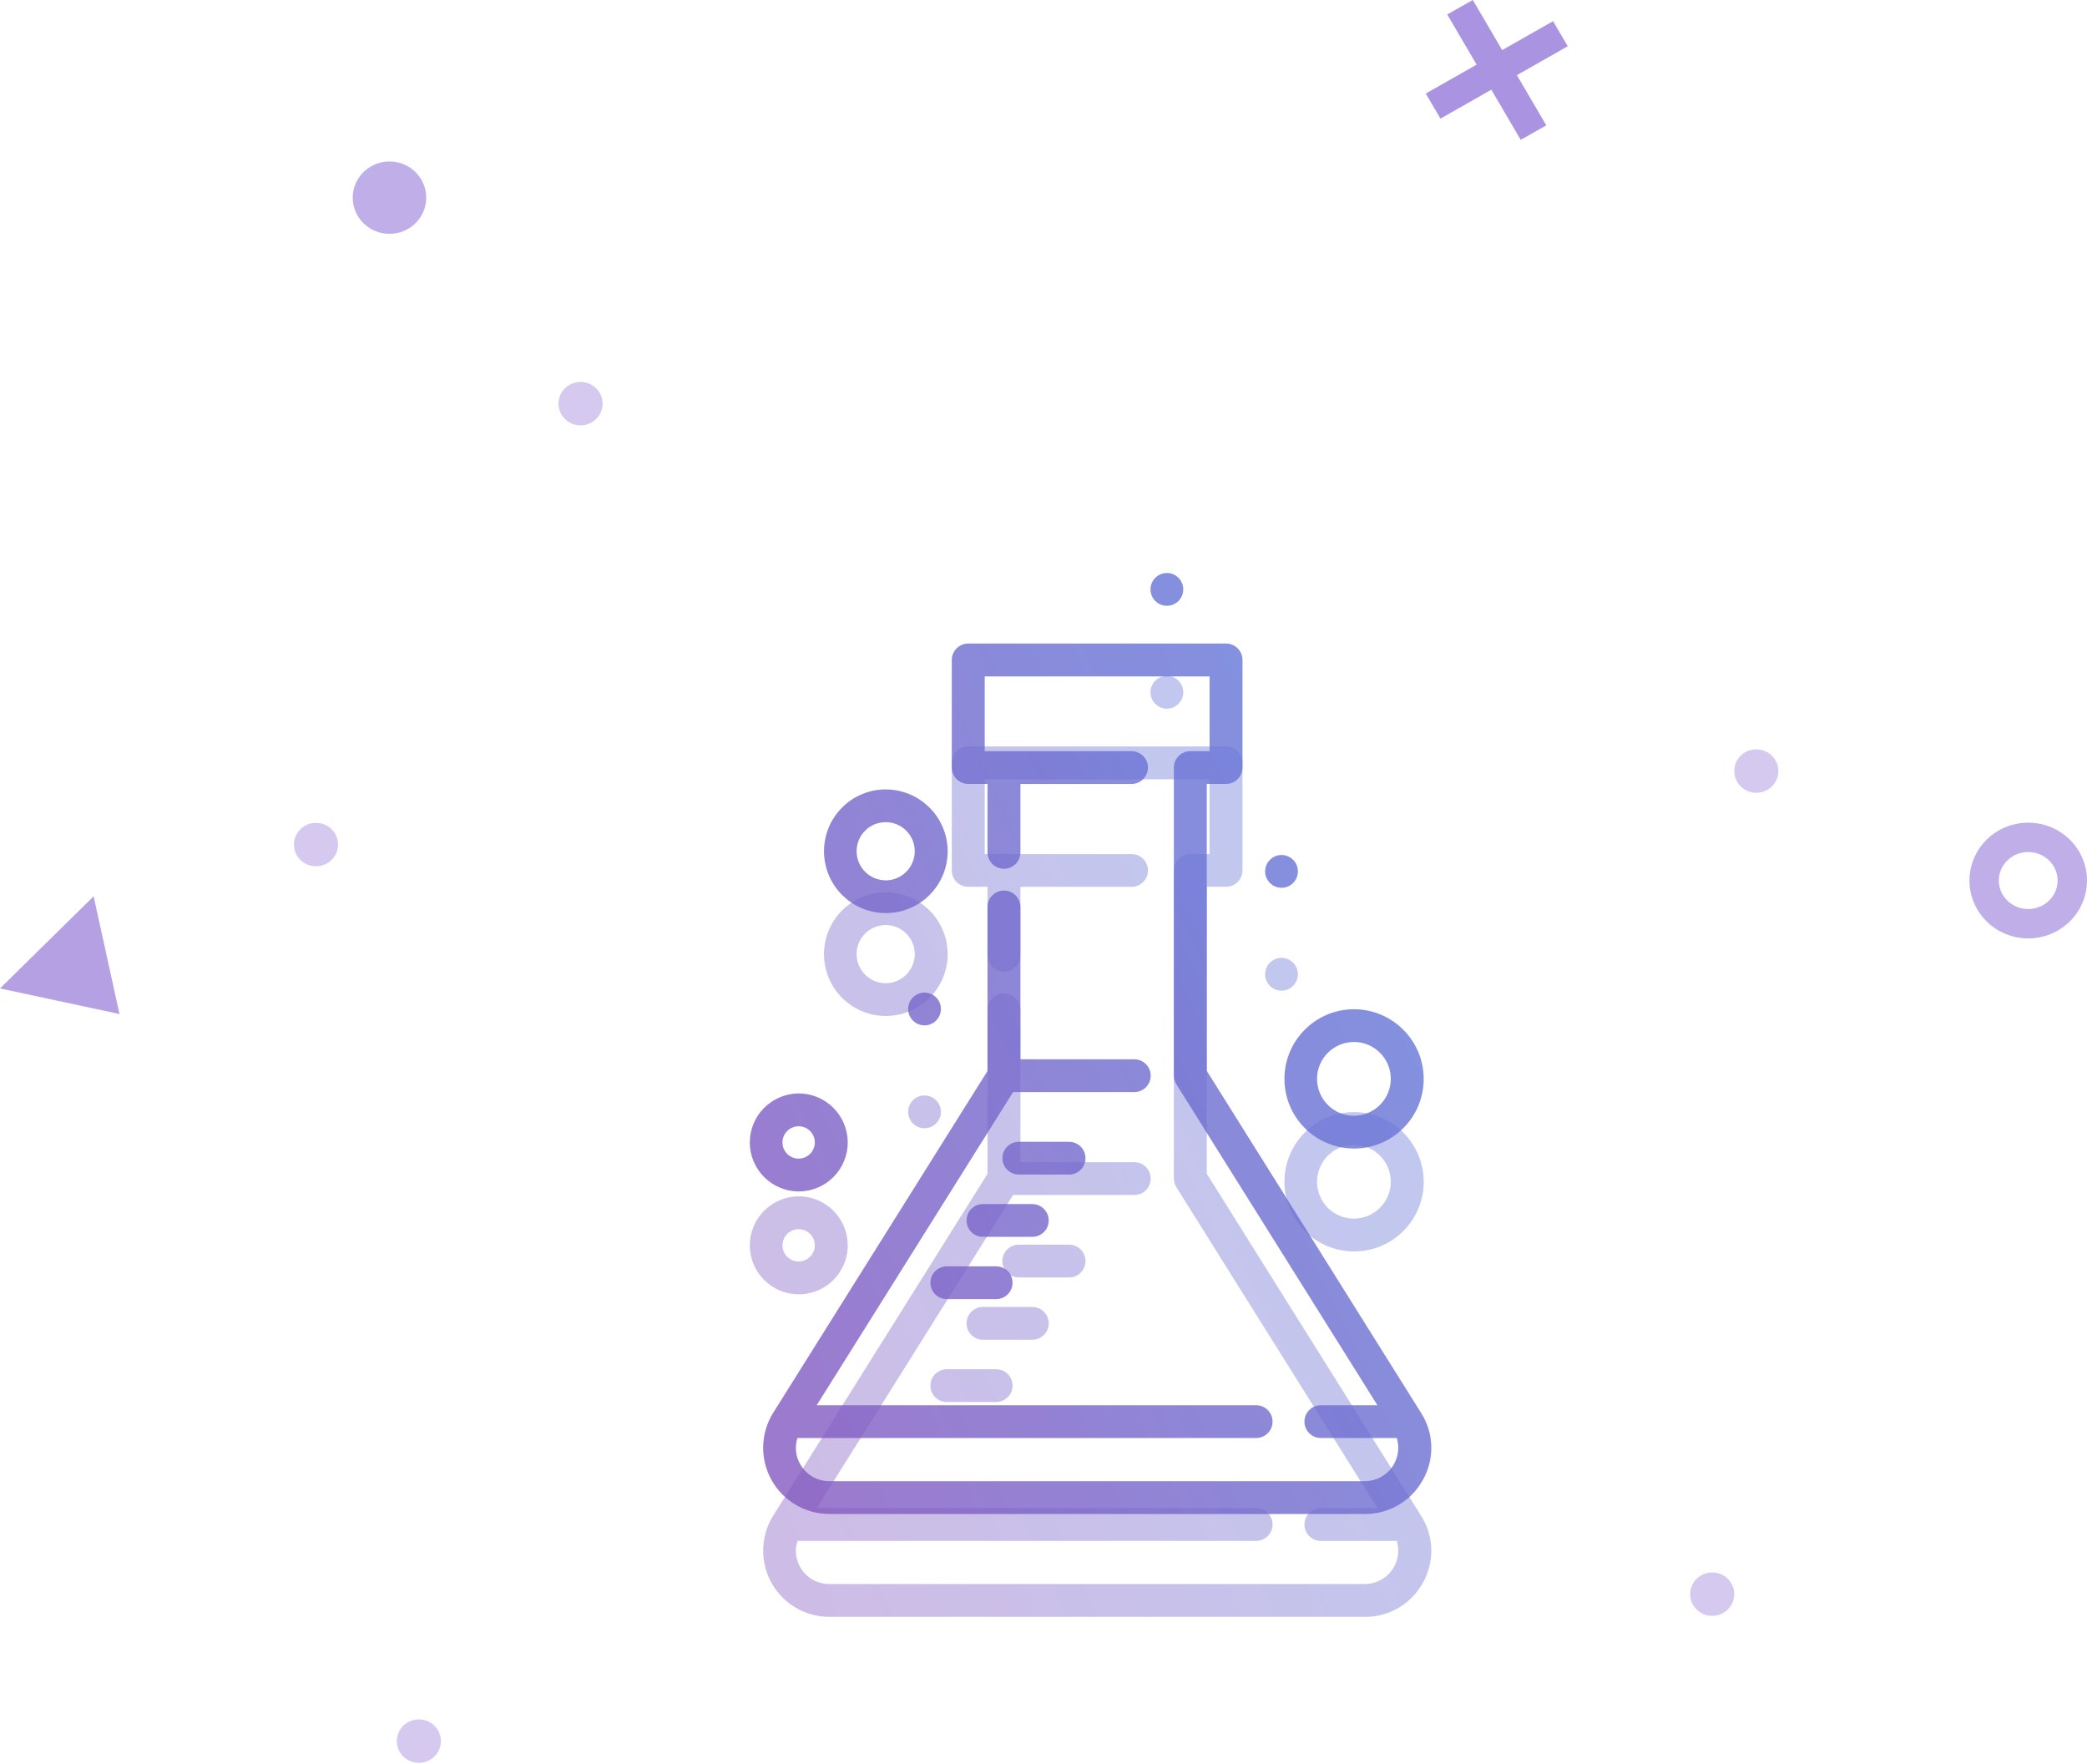 <?xml version="1.0" encoding="UTF-8"?>
<svg width="142px" height="120px" viewBox="0 0 142 120" version="1.1" xmlns="http://www.w3.org/2000/svg" xmlns:xlink="http://www.w3.org/1999/xlink">
    <!-- Generator: Sketch 52.5 (67469) - http://www.bohemiancoding.com/sketch -->
    <title>Icon</title>
    <desc>Created with Sketch.</desc>
    <defs>
        <linearGradient x1="100%" y1="19.891%" x2="0%" y2="84.114%" id="linearGradient-1">
            <stop stop-color="#5E7ADB" offset="0%"></stop>
            <stop stop-color="#8359C1" offset="100%"></stop>
        </linearGradient>
        <filter x="-25.9%" y="-18.7%" width="151.8%" height="137.5%" filterUnits="objectBoundingBox" id="filter-2">
            <feGaussianBlur stdDeviation="4" in="SourceGraphic"></feGaussianBlur>
        </filter>
    </defs>
    <g id="KIT" stroke="none" stroke-width="1" fill="none" fill-rule="evenodd">
        <g id="Section-is-unavailable---Desktop" transform="translate(-1668, -463)">
            <g id="Section-is-unavailable" transform="translate(1560, 170)">
                <g id="Icon" transform="translate(108, 292)">
                    <g id="Elements">
                        <g id="Triangle" transform="translate(0, 61)" fill="#9578D9" opacity="0.7">
                            <polygon points="8.13 8.992 0 7.25 6.37 0.984"></polygon>
                        </g>
                        <g id="Plus" transform="translate(97, 0.985)" fill="#9578D9" opacity="0.8">
                            <path d="M5.209,3.424 L8.67,1.456 L9.67,3.161 L6.209,5.129 L8.21,8.543 L6.47,9.527 L4.471,6.118 L1.01,8.086 L0.01,6.38 L3.471,4.412 L1.47,0.999 L3.21,0.014 L5.209,3.424 Z"></path>
                        </g>
                        <g id="Ellipse-7" transform="translate(134, 56.97)" opacity="0.6" stroke="#9578D9" stroke-width="2">
                            <ellipse id="Ellipse" cx="4" cy="3.939" rx="3" ry="2.939"></ellipse>
                        </g>
                        <g id="Ellipse-6" transform="translate(38, 26.985)" fill="#9578D9" fill-rule="nonzero" opacity="0.4">
                            <ellipse id="Ellipse" cx="1.5" cy="1.477" rx="1.5" ry="1.477"></ellipse>
                        </g>
                        <g id="Ellipse-5" transform="translate(20, 56.985)" fill="#9578D9" fill-rule="nonzero" opacity="0.4">
                            <ellipse id="Ellipse" cx="1.5" cy="1.477" rx="1.5" ry="1.477"></ellipse>
                        </g>
                        <g id="Ellipse-4" transform="translate(27, 117.985)" fill="#9578D9" fill-rule="nonzero" opacity="0.4">
                            <ellipse id="Ellipse" cx="1.5" cy="1.477" rx="1.5" ry="1.477"></ellipse>
                        </g>
                        <g id="Ellipse-3" transform="translate(118, 51.985)" fill="#9578D9" fill-rule="nonzero" opacity="0.4">
                            <ellipse id="Ellipse" cx="1.5" cy="1.477" rx="1.5" ry="1.477"></ellipse>
                        </g>
                        <g id="Ellipse-2" transform="translate(24, 11.985)" fill="#9578D9" fill-rule="nonzero" opacity="0.6">
                            <ellipse id="Ellipse" cx="2.5" cy="2.462" rx="2.5" ry="2.462"></ellipse>
                        </g>
                        <g id="Ellipse-1" transform="translate(115, 107.985)" fill="#9578D9" fill-rule="nonzero" opacity="0.4">
                            <ellipse id="Ellipse" cx="1.5" cy="1.477" rx="1.5" ry="1.477"></ellipse>
                        </g>
                    </g>
                    <g id="Shadow" transform="translate(51, 46.985)" fill="url(#linearGradient-1)" fill-rule="nonzero" opacity="0.4">
                        <path d="M45.69,57.144 L31.11,33.875 L31.11,14.349 L32.42,14.349 C32.716,14.35 33.001,14.234 33.211,14.025 C33.421,13.816 33.539,13.531 33.54,13.235 L33.54,5.917 C33.54,5.621 33.421,5.337 33.211,5.127 C33.001,4.918 32.717,4.801 32.42,4.802 L14.88,4.802 C14.583,4.801 14.299,4.918 14.089,5.127 C13.879,5.337 13.76,5.621 13.76,5.917 L13.76,13.235 C13.761,13.531 13.879,13.816 14.089,14.025 C14.299,14.234 14.584,14.35 14.88,14.349 L16.19,14.349 L16.19,19.004 C16.19,19.623 16.691,20.125 17.31,20.125 C17.929,20.125 18.43,19.623 18.43,19.004 L18.43,14.353 L25.96,14.353 C26.366,14.366 26.747,14.156 26.953,13.806 C27.16,13.456 27.16,13.021 26.953,12.671 C26.747,12.321 26.366,12.112 25.96,12.124 L16,12.124 L16,7.037 L31.3,7.037 L31.3,12.124 L29.99,12.124 C29.693,12.123 29.409,12.24 29.199,12.449 C28.989,12.658 28.87,12.943 28.87,13.239 L28.87,34.199 C28.871,34.408 28.93,34.612 29.04,34.789 L42.72,56.623 L38.87,56.623 C38.254,56.623 37.755,57.123 37.755,57.738 C37.755,58.354 38.254,58.854 38.87,58.854 L44.04,58.854 C44.25,59.542 44.121,60.289 43.693,60.867 C43.266,61.446 42.589,61.787 41.87,61.788 L5.43,61.788 C4.603,61.795 3.839,61.348 3.44,60.624 C3.133,60.086 3.068,59.443 3.26,58.854 L34.47,58.854 C35.086,58.854 35.585,58.354 35.585,57.738 C35.585,57.123 35.086,56.623 34.47,56.623 L4.57,56.623 L17.93,35.318 L26.18,35.318 C26.796,35.318 27.295,34.819 27.295,34.203 C27.295,33.587 26.796,33.088 26.18,33.088 L18.43,33.088 L18.43,22.725 C18.43,22.107 17.929,21.605 17.31,21.605 C16.691,21.605 16.19,22.107 16.19,22.725 L16.19,33.883 L1.6,57.152 C0.74,58.541 0.7,60.287 1.496,61.714 C2.291,63.141 3.797,64.024 5.43,64.023 L41.87,64.023 C43.509,64.034 45.021,63.146 45.81,61.709 C46.621,60.284 46.575,58.525 45.69,57.144 Z M21.71,38.7 L18.35,38.7 C17.944,38.688 17.563,38.898 17.357,39.248 C17.15,39.597 17.15,40.032 17.357,40.382 C17.563,40.732 17.944,40.942 18.35,40.93 L21.71,40.93 C22.116,40.942 22.497,40.732 22.703,40.382 C22.91,40.032 22.91,39.597 22.703,39.248 C22.497,38.898 22.116,38.688 21.71,38.7 Z M19.24,42.937 L15.88,42.937 C15.264,42.937 14.765,43.436 14.765,44.052 C14.765,44.668 15.264,45.168 15.88,45.168 L19.24,45.168 C19.638,45.168 20.006,44.955 20.206,44.61 C20.405,44.265 20.405,43.84 20.206,43.495 C20.006,43.15 19.638,42.937 19.24,42.937 Z M16.78,47.174 L13.42,47.174 C12.804,47.174 12.305,47.673 12.305,48.289 C12.305,48.905 12.804,49.405 13.42,49.405 L16.78,49.405 C17.178,49.405 17.546,49.192 17.746,48.847 C17.945,48.502 17.945,48.077 17.746,47.732 C17.546,47.387 17.178,47.174 16.78,47.174 Z M41.11,29.681 C38.496,29.693 36.386,31.82 36.394,34.435 C36.402,37.049 38.525,39.163 41.139,39.159 C43.753,39.155 45.87,37.034 45.87,34.42 C45.863,31.797 43.732,29.676 41.11,29.681 Z M41.11,36.929 C39.726,36.923 38.608,35.796 38.612,34.411 C38.616,33.027 39.741,31.907 41.125,31.909 C42.51,31.912 43.631,33.035 43.63,34.42 C43.625,35.808 42.498,36.93 41.11,36.929 Z M9.25,14.723 C6.93,14.736 5.058,16.626 5.066,18.947 C5.074,21.268 6.96,23.144 9.281,23.139 C11.601,23.135 13.48,21.252 13.48,18.931 C13.477,17.813 13.029,16.741 12.236,15.952 C11.443,15.164 10.369,14.723 9.25,14.726 L9.25,14.723 Z M9.25,20.91 C8.159,20.903 7.28,20.015 7.284,18.923 C7.288,17.832 8.175,16.951 9.266,16.953 C10.357,16.955 11.24,17.84 11.24,18.931 C11.239,19.458 11.029,19.963 10.656,20.335 C10.283,20.707 9.777,20.915 9.25,20.913 L9.25,20.91 Z M3.33,35.413 C1.493,35.424 0.011,36.92 0.018,38.758 C0.025,40.595 1.518,42.08 3.355,42.077 C5.192,42.073 6.68,40.583 6.68,38.745 C6.679,37.858 6.325,37.008 5.697,36.382 C5.068,35.756 4.217,35.406 3.33,35.408 L3.33,35.413 Z M3.33,39.845 C2.724,39.84 2.236,39.345 2.24,38.738 C2.244,38.132 2.737,37.643 3.343,37.645 C3.95,37.647 4.44,38.139 4.44,38.745 C4.439,39.038 4.322,39.319 4.114,39.525 C3.905,39.731 3.623,39.846 3.33,39.843 L3.33,39.845 Z M11.91,28.549 C12.525,28.551 13.022,29.052 13.02,29.667 C13.018,30.283 12.518,30.78 11.903,30.779 C11.288,30.778 10.79,30.279 10.79,29.664 C10.79,29.367 10.908,29.082 11.118,28.873 C11.328,28.663 11.613,28.546 11.91,28.547 L11.91,28.549 Z M28.4,-2.0474669e-13 C29.015,0.003 29.512,0.503 29.51,1.119 C29.508,1.734 29.008,2.231 28.393,2.231 C27.778,2.23 27.28,1.731 27.28,1.115 C27.28,0.819 27.399,0.534 27.609,0.325 C27.819,0.116 28.103,-0.001 28.4,-2.0474669e-13 Z M36.2,19.187 C36.815,19.19 37.312,19.691 37.31,20.306 C37.308,20.921 36.808,21.419 36.193,21.418 C35.578,21.417 35.08,20.918 35.08,20.303 C35.08,20.006 35.198,19.721 35.408,19.512 C35.618,19.303 35.903,19.186 36.2,19.187 Z" id="icon" filter="url(#filter-2)"></path>
                    </g>
                    <g transform="translate(51, 39.985)" fill="url(#linearGradient-1)" fill-rule="nonzero" id="icon" opacity="0.8">
                        <path d="M45.69,57.144 L31.11,33.875 L31.11,14.349 L32.42,14.349 C32.716,14.35 33.001,14.234 33.211,14.025 C33.421,13.816 33.539,13.531 33.54,13.235 L33.54,5.917 C33.54,5.621 33.421,5.337 33.211,5.127 C33.001,4.918 32.717,4.801 32.42,4.802 L14.88,4.802 C14.583,4.801 14.299,4.918 14.089,5.127 C13.879,5.337 13.76,5.621 13.76,5.917 L13.76,13.235 C13.761,13.531 13.879,13.816 14.089,14.025 C14.299,14.234 14.584,14.35 14.88,14.349 L16.19,14.349 L16.19,19.004 C16.19,19.623 16.691,20.125 17.31,20.125 C17.929,20.125 18.43,19.623 18.43,19.004 L18.43,14.353 L25.96,14.353 C26.366,14.366 26.747,14.156 26.953,13.806 C27.16,13.456 27.16,13.021 26.953,12.671 C26.747,12.321 26.366,12.112 25.96,12.124 L16,12.124 L16,7.037 L31.3,7.037 L31.3,12.124 L29.99,12.124 C29.693,12.123 29.409,12.24 29.199,12.449 C28.989,12.658 28.87,12.943 28.87,13.239 L28.87,34.199 C28.871,34.408 28.93,34.612 29.04,34.789 L42.72,56.623 L38.87,56.623 C38.254,56.623 37.755,57.123 37.755,57.738 C37.755,58.354 38.254,58.854 38.87,58.854 L44.04,58.854 C44.25,59.542 44.121,60.289 43.693,60.867 C43.266,61.446 42.589,61.787 41.87,61.788 L5.43,61.788 C4.603,61.795 3.839,61.348 3.44,60.624 C3.133,60.086 3.068,59.443 3.26,58.854 L34.47,58.854 C35.086,58.854 35.585,58.354 35.585,57.738 C35.585,57.123 35.086,56.623 34.47,56.623 L4.57,56.623 L17.93,35.318 L26.18,35.318 C26.796,35.318 27.295,34.819 27.295,34.203 C27.295,33.587 26.796,33.088 26.18,33.088 L18.43,33.088 L18.43,22.725 C18.43,22.107 17.929,21.605 17.31,21.605 C16.691,21.605 16.19,22.107 16.19,22.725 L16.19,33.883 L1.6,57.152 C0.74,58.541 0.7,60.287 1.496,61.714 C2.291,63.141 3.797,64.024 5.43,64.023 L41.87,64.023 C43.509,64.034 45.021,63.146 45.81,61.709 C46.621,60.284 46.575,58.525 45.69,57.144 Z M21.71,38.7 L18.35,38.7 C17.944,38.688 17.563,38.898 17.357,39.248 C17.15,39.597 17.15,40.032 17.357,40.382 C17.563,40.732 17.944,40.942 18.35,40.93 L21.71,40.93 C22.116,40.942 22.497,40.732 22.703,40.382 C22.91,40.032 22.91,39.597 22.703,39.248 C22.497,38.898 22.116,38.688 21.71,38.7 Z M19.24,42.937 L15.88,42.937 C15.264,42.937 14.765,43.436 14.765,44.052 C14.765,44.668 15.264,45.168 15.88,45.168 L19.24,45.168 C19.638,45.168 20.006,44.955 20.206,44.61 C20.405,44.265 20.405,43.84 20.206,43.495 C20.006,43.15 19.638,42.937 19.24,42.937 Z M16.78,47.174 L13.42,47.174 C12.804,47.174 12.305,47.673 12.305,48.289 C12.305,48.905 12.804,49.405 13.42,49.405 L16.78,49.405 C17.178,49.405 17.546,49.192 17.746,48.847 C17.945,48.502 17.945,48.077 17.746,47.732 C17.546,47.387 17.178,47.174 16.78,47.174 Z M41.11,29.681 C38.496,29.693 36.386,31.82 36.394,34.435 C36.402,37.049 38.525,39.163 41.139,39.159 C43.753,39.155 45.87,37.034 45.87,34.42 C45.863,31.797 43.732,29.676 41.11,29.681 Z M41.11,36.929 C39.726,36.923 38.608,35.796 38.612,34.411 C38.616,33.027 39.741,31.907 41.125,31.909 C42.51,31.912 43.631,33.035 43.63,34.42 C43.625,35.808 42.498,36.93 41.11,36.929 Z M9.25,14.723 C6.93,14.736 5.058,16.626 5.066,18.947 C5.074,21.268 6.96,23.144 9.281,23.139 C11.601,23.135 13.48,21.252 13.48,18.931 C13.477,17.813 13.029,16.741 12.236,15.952 C11.443,15.164 10.369,14.723 9.25,14.726 L9.25,14.723 Z M9.25,20.91 C8.159,20.903 7.28,20.015 7.284,18.923 C7.288,17.832 8.175,16.951 9.266,16.953 C10.357,16.955 11.24,17.84 11.24,18.931 C11.239,19.458 11.029,19.963 10.656,20.335 C10.283,20.707 9.777,20.915 9.25,20.913 L9.25,20.91 Z M3.33,35.413 C1.493,35.424 0.011,36.92 0.018,38.758 C0.025,40.595 1.518,42.08 3.355,42.077 C5.192,42.073 6.68,40.583 6.68,38.745 C6.679,37.858 6.325,37.008 5.697,36.382 C5.068,35.756 4.217,35.406 3.33,35.408 L3.33,35.413 Z M3.33,39.845 C2.724,39.84 2.236,39.345 2.24,38.738 C2.244,38.132 2.737,37.643 3.343,37.645 C3.95,37.647 4.44,38.139 4.44,38.745 C4.439,39.038 4.322,39.319 4.114,39.525 C3.905,39.731 3.623,39.846 3.33,39.843 L3.33,39.845 Z M11.91,28.549 C12.525,28.551 13.022,29.052 13.02,29.667 C13.018,30.283 12.518,30.78 11.903,30.779 C11.288,30.778 10.79,30.279 10.79,29.664 C10.79,29.367 10.908,29.082 11.118,28.873 C11.328,28.663 11.613,28.546 11.91,28.547 L11.91,28.549 Z M28.4,-5.73856351e-17 C29.015,0.003 29.512,0.503 29.51,1.119 C29.508,1.734 29.008,2.231 28.393,2.231 C27.778,2.23 27.28,1.731 27.28,1.115 C27.28,0.819 27.399,0.534 27.609,0.325 C27.819,0.116 28.103,-0.001 28.4,-5.73856351e-17 Z M36.2,19.187 C36.815,19.19 37.312,19.691 37.31,20.306 C37.308,20.921 36.808,21.419 36.193,21.418 C35.578,21.417 35.08,20.918 35.08,20.303 C35.08,20.006 35.198,19.721 35.408,19.512 C35.618,19.303 35.903,19.186 36.2,19.187 Z"></path>
                    </g>
                </g>
            </g>
        </g>
    </g>
</svg>